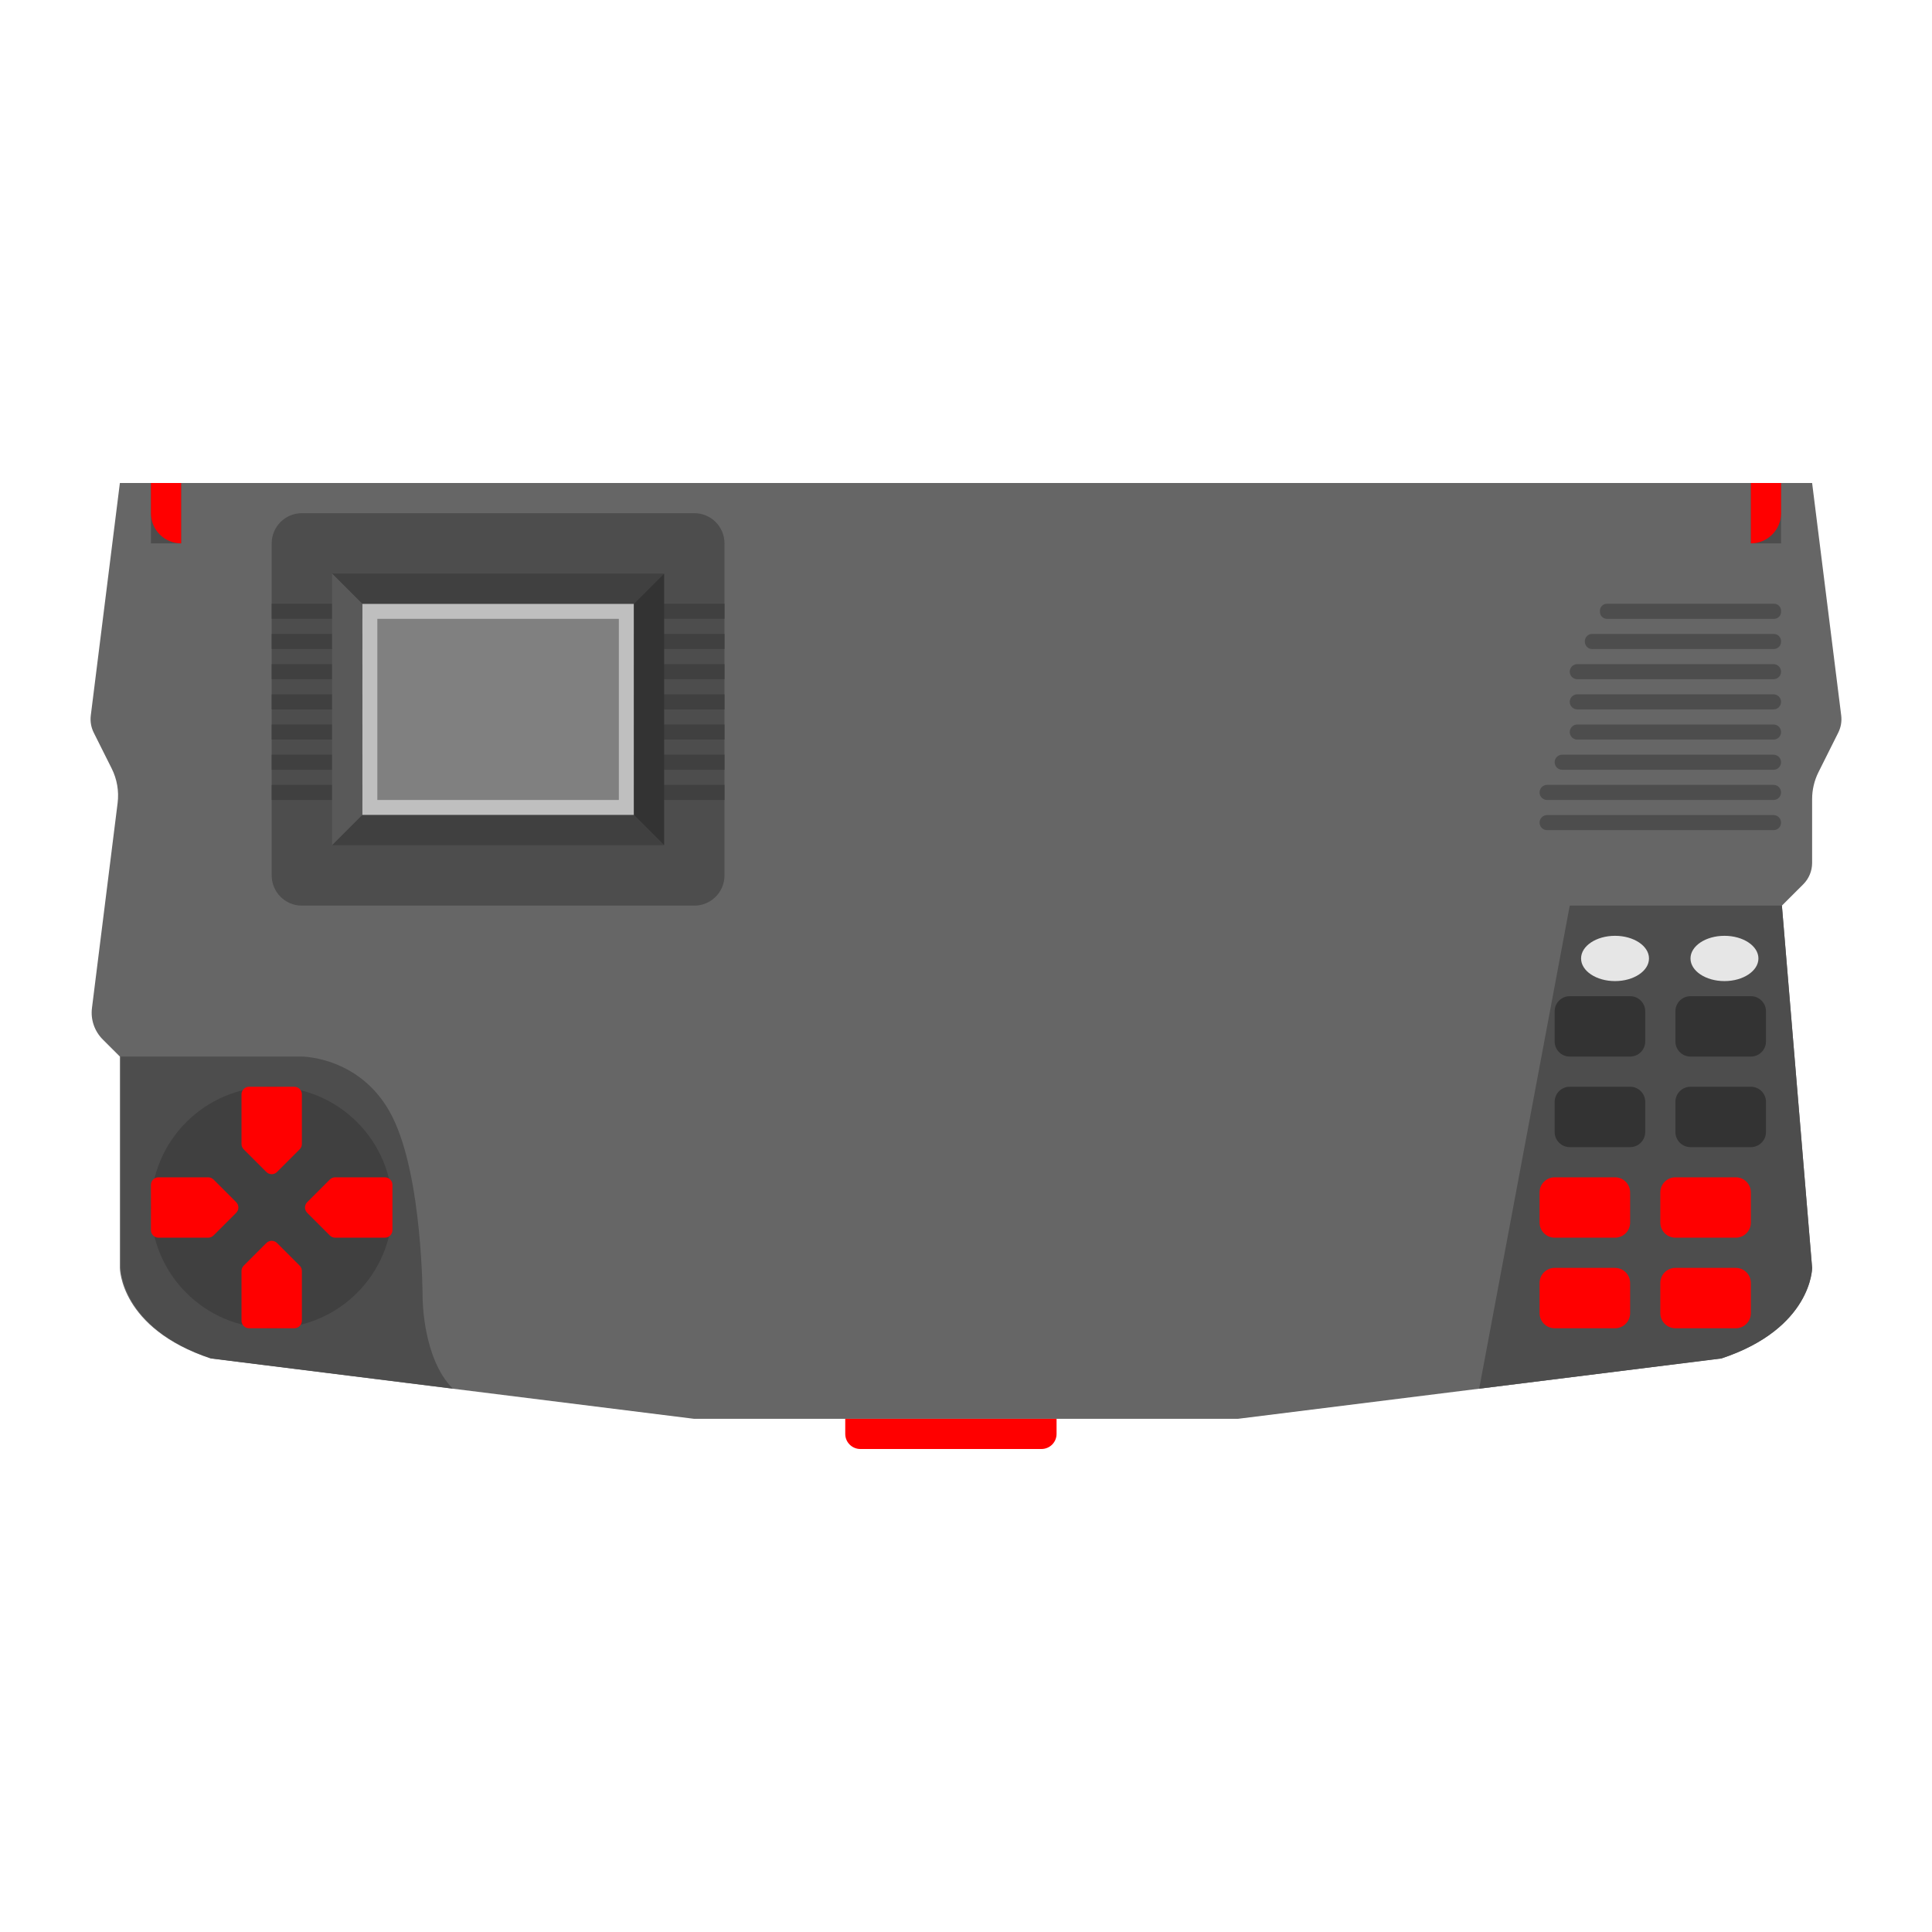 <?xml version="1.0" encoding="iso-8859-1"?>
<!-- Generator: Adobe Illustrator 28.0.0, SVG Export Plug-In . SVG Version: 6.00 Build 0)  -->
<svg version="1.1" id="Layer_1" xmlns="http://www.w3.org/2000/svg" xmlns:xlink="http://www.w3.org/1999/xlink" x="0px" y="0px"
	 viewBox="0 0 256 256" style="enable-background:new 0 0 256 256;" xml:space="preserve">
<path style="opacity:0.5;fill:#FFFFFF;" d="M251.907,93.805l-3.854-30.798C247.553,59.004,244.15,56,240.115,56H236h-4H128H24h-4
	h-4.115c-4.034,0-7.437,3.004-7.938,7.007L4.093,93.805c-0.295,2.36,0.111,4.732,1.176,6.859l2.378,4.75l-3.4,27.166
	c-0.498,3.977,0.828,7.884,3.639,10.735V168c0,5.114,3.683,14.994,17.485,19.59c0.499,0.166,1.014,0.283,1.536,0.348l64.066,8
	c0.329,0.041,0.66,0.062,0.991,0.062h14.042c1.826,2.428,4.73,4,7.995,4h24c3.265,0,6.169-1.572,7.995-4h18.042
	c0.331,0,0.662-0.021,0.991-0.062l31.993-3.995l32.073-4.005c0.522-0.065,1.037-0.182,1.536-0.348
	c8.525-2.839,12.776-7.533,14.841-10.971c2.453-4.084,2.643-7.63,2.643-8.619c0-0.222-0.009-0.444-0.028-0.665l-3.695-44.3
	l0.204-0.204c2.269-2.267,3.519-5.281,3.519-8.488v-8.455l2.616-5.225C251.796,98.537,252.203,96.165,251.907,93.805z"/>
<path style="fill:#666666;" d="M243.969,94.798L240.115,64H128H15.885l-3.854,30.798c-0.098,0.784,0.038,1.579,0.392,2.285
	l2.378,4.75c0.707,1.413,0.98,3.003,0.784,4.57l-3.4,27.17c-0.192,1.531,0.335,3.065,1.427,4.156L15.885,140v28c0,0,0,8,12.012,12
	l64.066,8H128h36.037l64.066-8c12.012-4,12.012-12,12.012-12l-4.004-48l2.831-2.828c0.751-0.75,1.173-1.768,1.173-2.828v-8.455
	c0-1.242,0.289-2.467,0.845-3.578l2.616-5.228C243.931,96.377,244.067,95.582,243.969,94.798z"/>
<path style="fill:#4D4D4D;" d="M92,120H40c-2.209,0-4-1.791-4-4V72c0-2.209,1.791-4,4-4h52c2.209,0,4,1.791,4,4v44
	C96,118.209,94.209,120,92,120z"/>
<path style="fill:#404040;" d="M96,82H36v-2h60V82z M96,84H36v2h60V84z M96,88H36v2h60V88z M96,92H36v2h60V92z M96,96H36v2h60V96z
	 M96,100H36v2h60V100z M96,104H36v2h60V104z"/>
<polygon style="fill:#BFBFBF;" points="84,80 48,80 48,108 84,108 84,80 "/>
<polyline style="fill:#808080;" points="82,82 82,106 50,106 50,82 82,82 "/>
<polygon style="fill:#404040;" points="44,76 48,80 84,80 88,76 "/>
<polygon style="fill:#333333;" points="84,108 88,112 88,76 84,80 "/>
<polygon style="fill:#595959;" points="44,112 48,108 48,80 44,76 "/>
<polygon style="fill:#404040;" points="84,108 48,108 44,112 88,112 "/>
<path style="fill:#FF0000;" d="M138,192h-24c-1.105,0-2-0.895-2-2v-2h28v2C140,191.105,139.105,192,138,192z"/>
<path style="fill:#4D4D4D;" d="M52,148c-4-8-12-8-12-8H16v28c0,0,0,8,12,12l32,4c-4-4-4-12-4-12S56,156,52,148z"/>
<path style="fill:#4D4D4D;" d="M240.115,168l-4.004-48H208l-12,64l0.03,0.005L228.103,180C240.115,176,240.115,168,240.115,168z"/>
<ellipse style="fill:#E6E6E6;" cx="214" cy="127" rx="4.5" ry="3"/>
<ellipse style="fill:#E6E6E6;" cx="228.5" cy="127" rx="4.5" ry="3"/>
<rect x="20" y="64" style="fill:#4D4D4D;" width="4" height="8"/>
<rect x="232" y="64" style="fill:#4D4D4D;" width="4" height="8"/>
<path style="fill:#FF0000;" d="M24,72L24,72c-2.209,0-4-1.791-4-4v-4h4V72z"/>
<path style="fill:#FF0000;" d="M232,72L232,72v-8h4v4C236,70.209,234.209,72,232,72z"/>
<path style="fill:#4D4D4D;" d="M235.074,82h-22.148c-0.511,0-0.926-0.415-0.926-0.926v-0.148c0-0.511,0.415-0.926,0.926-0.926
	h22.148c0.511,0,0.926,0.415,0.926,0.926v0.148C236,81.585,235.585,82,235.074,82z"/>
<path style="fill:#4D4D4D;" d="M235.036,86h-24.073c-0.532,0-0.964-0.431-0.964-0.964v-0.073c0-0.532,0.431-0.964,0.964-0.964
	h24.073c0.532,0,0.964,0.431,0.964,0.964v0.073C236,85.569,235.569,86,235.036,86z"/>
<path style="fill:#4D4D4D;" d="M235,90h-26c-0.552,0-1-0.448-1-1l0,0c0-0.552,0.448-1,1-1h26c0.552,0,1,0.448,1,1l0,0
	C236,89.552,235.552,90,235,90z"/>
<path style="fill:#4D4D4D;" d="M235,94h-26c-0.552,0-1-0.448-1-1l0,0c0-0.552,0.448-1,1-1h26c0.552,0,1,0.448,1,1l0,0
	C236,93.552,235.552,94,235,94z"/>
<path style="fill:#4D4D4D;" d="M235,98h-26c-0.552,0-1-0.448-1-1l0,0c0-0.552,0.448-1,1-1h26c0.552,0,1,0.448,1,1l0,0
	C236,97.552,235.552,98,235,98z"/>
<path style="fill:#4D4D4D;" d="M235,102h-28c-0.552,0-1-0.448-1-1l0,0c0-0.552,0.448-1,1-1h28c0.552,0,1,0.448,1,1l0,0
	C236,101.552,235.552,102,235,102z"/>
<path style="fill:#4D4D4D;" d="M235,106h-30c-0.552,0-1-0.448-1-1l0,0c0-0.552,0.448-1,1-1h30c0.552,0,1,0.448,1,1l0,0
	C236,105.552,235.552,106,235,106z"/>
<path style="fill:#4D4D4D;" d="M235,110h-30c-0.552,0-1-0.448-1-1l0,0c0-0.552,0.448-1,1-1h30c0.552,0,1,0.448,1,1l0,0
	C236,109.552,235.552,110,235,110z"/>
<circle style="fill:#404040;" cx="36" cy="160" r="16"/>
<g>
	<path style="fill:#FF0000;" d="M20,157v6c0,0.552,0.448,1,1,1h6.586c0.265,0,0.52-0.105,0.707-0.293l3-3
		c0.391-0.391,0.391-1.024,0-1.414l-3-3c-0.188-0.188-0.442-0.293-0.707-0.293H21C20.448,156,20,156.448,20,157z"/>
	<path style="fill:#FF0000;" d="M52,163v-6c0-0.552-0.448-1-1-1h-6.586c-0.265,0-0.52,0.105-0.707,0.293l-3,3
		c-0.391,0.391-0.391,1.024,0,1.414l3,3c0.188,0.188,0.442,0.293,0.707,0.293H51C51.552,164,52,163.552,52,163z"/>
</g>
<g>
	<path style="fill:#FF0000;" d="M39,144h-6c-0.552,0-1,0.448-1,1v6.586c0,0.265,0.105,0.52,0.293,0.707l3,3
		c0.391,0.391,1.024,0.391,1.414,0l3-3c0.188-0.188,0.293-0.442,0.293-0.707V145C40,144.448,39.552,144,39,144z"/>
	<path style="fill:#FF0000;" d="M33,176h6c0.552,0,1-0.448,1-1v-6.586c0-0.265-0.105-0.52-0.293-0.707l-3-3
		c-0.391-0.391-1.024-0.391-1.414,0l-3,3c-0.188,0.188-0.293,0.442-0.293,0.707V175C32,175.552,32.448,176,33,176z"/>
</g>
<path style="fill:#FF0000;" d="M214,164h-8c-1.105,0-2-0.895-2-2v-4c0-1.105,0.895-2,2-2h8c1.105,0,2,0.895,2,2v4
	C216,163.105,215.105,164,214,164z"/>
<path style="fill:#FF0000;" d="M230,164h-8c-1.105,0-2-0.895-2-2v-4c0-1.105,0.895-2,2-2h8c1.105,0,2,0.895,2,2v4
	C232,163.105,231.105,164,230,164z"/>
<path style="fill:#333333;" d="M216,152h-8c-1.105,0-2-0.895-2-2v-4c0-1.105,0.895-2,2-2h8c1.105,0,2,0.895,2,2v4
	C218,151.105,217.105,152,216,152z"/>
<path style="fill:#333333;" d="M232,152h-8c-1.105,0-2-0.895-2-2v-4c0-1.105,0.895-2,2-2h8c1.105,0,2,0.895,2,2v4
	C234,151.105,233.105,152,232,152z"/>
<path style="fill:#333333;" d="M216,140h-8c-1.105,0-2-0.895-2-2v-4c0-1.105,0.895-2,2-2h8c1.105,0,2,0.895,2,2v4
	C218,139.105,217.105,140,216,140z"/>
<path style="fill:#333333;" d="M232,140h-8c-1.105,0-2-0.895-2-2v-4c0-1.105,0.895-2,2-2h8c1.105,0,2,0.895,2,2v4
	C234,139.105,233.105,140,232,140z"/>
<path style="fill:#FF0000;" d="M214,176h-8c-1.105,0-2-0.895-2-2v-4c0-1.105,0.895-2,2-2h8c1.105,0,2,0.895,2,2v4
	C216,175.105,215.105,176,214,176z"/>
<path style="fill:#FF0000;" d="M230,176h-8c-1.105,0-2-0.895-2-2v-4c0-1.105,0.895-2,2-2h8c1.105,0,2,0.895,2,2v4
	C232,175.105,231.105,176,230,176z"/>
</svg>
